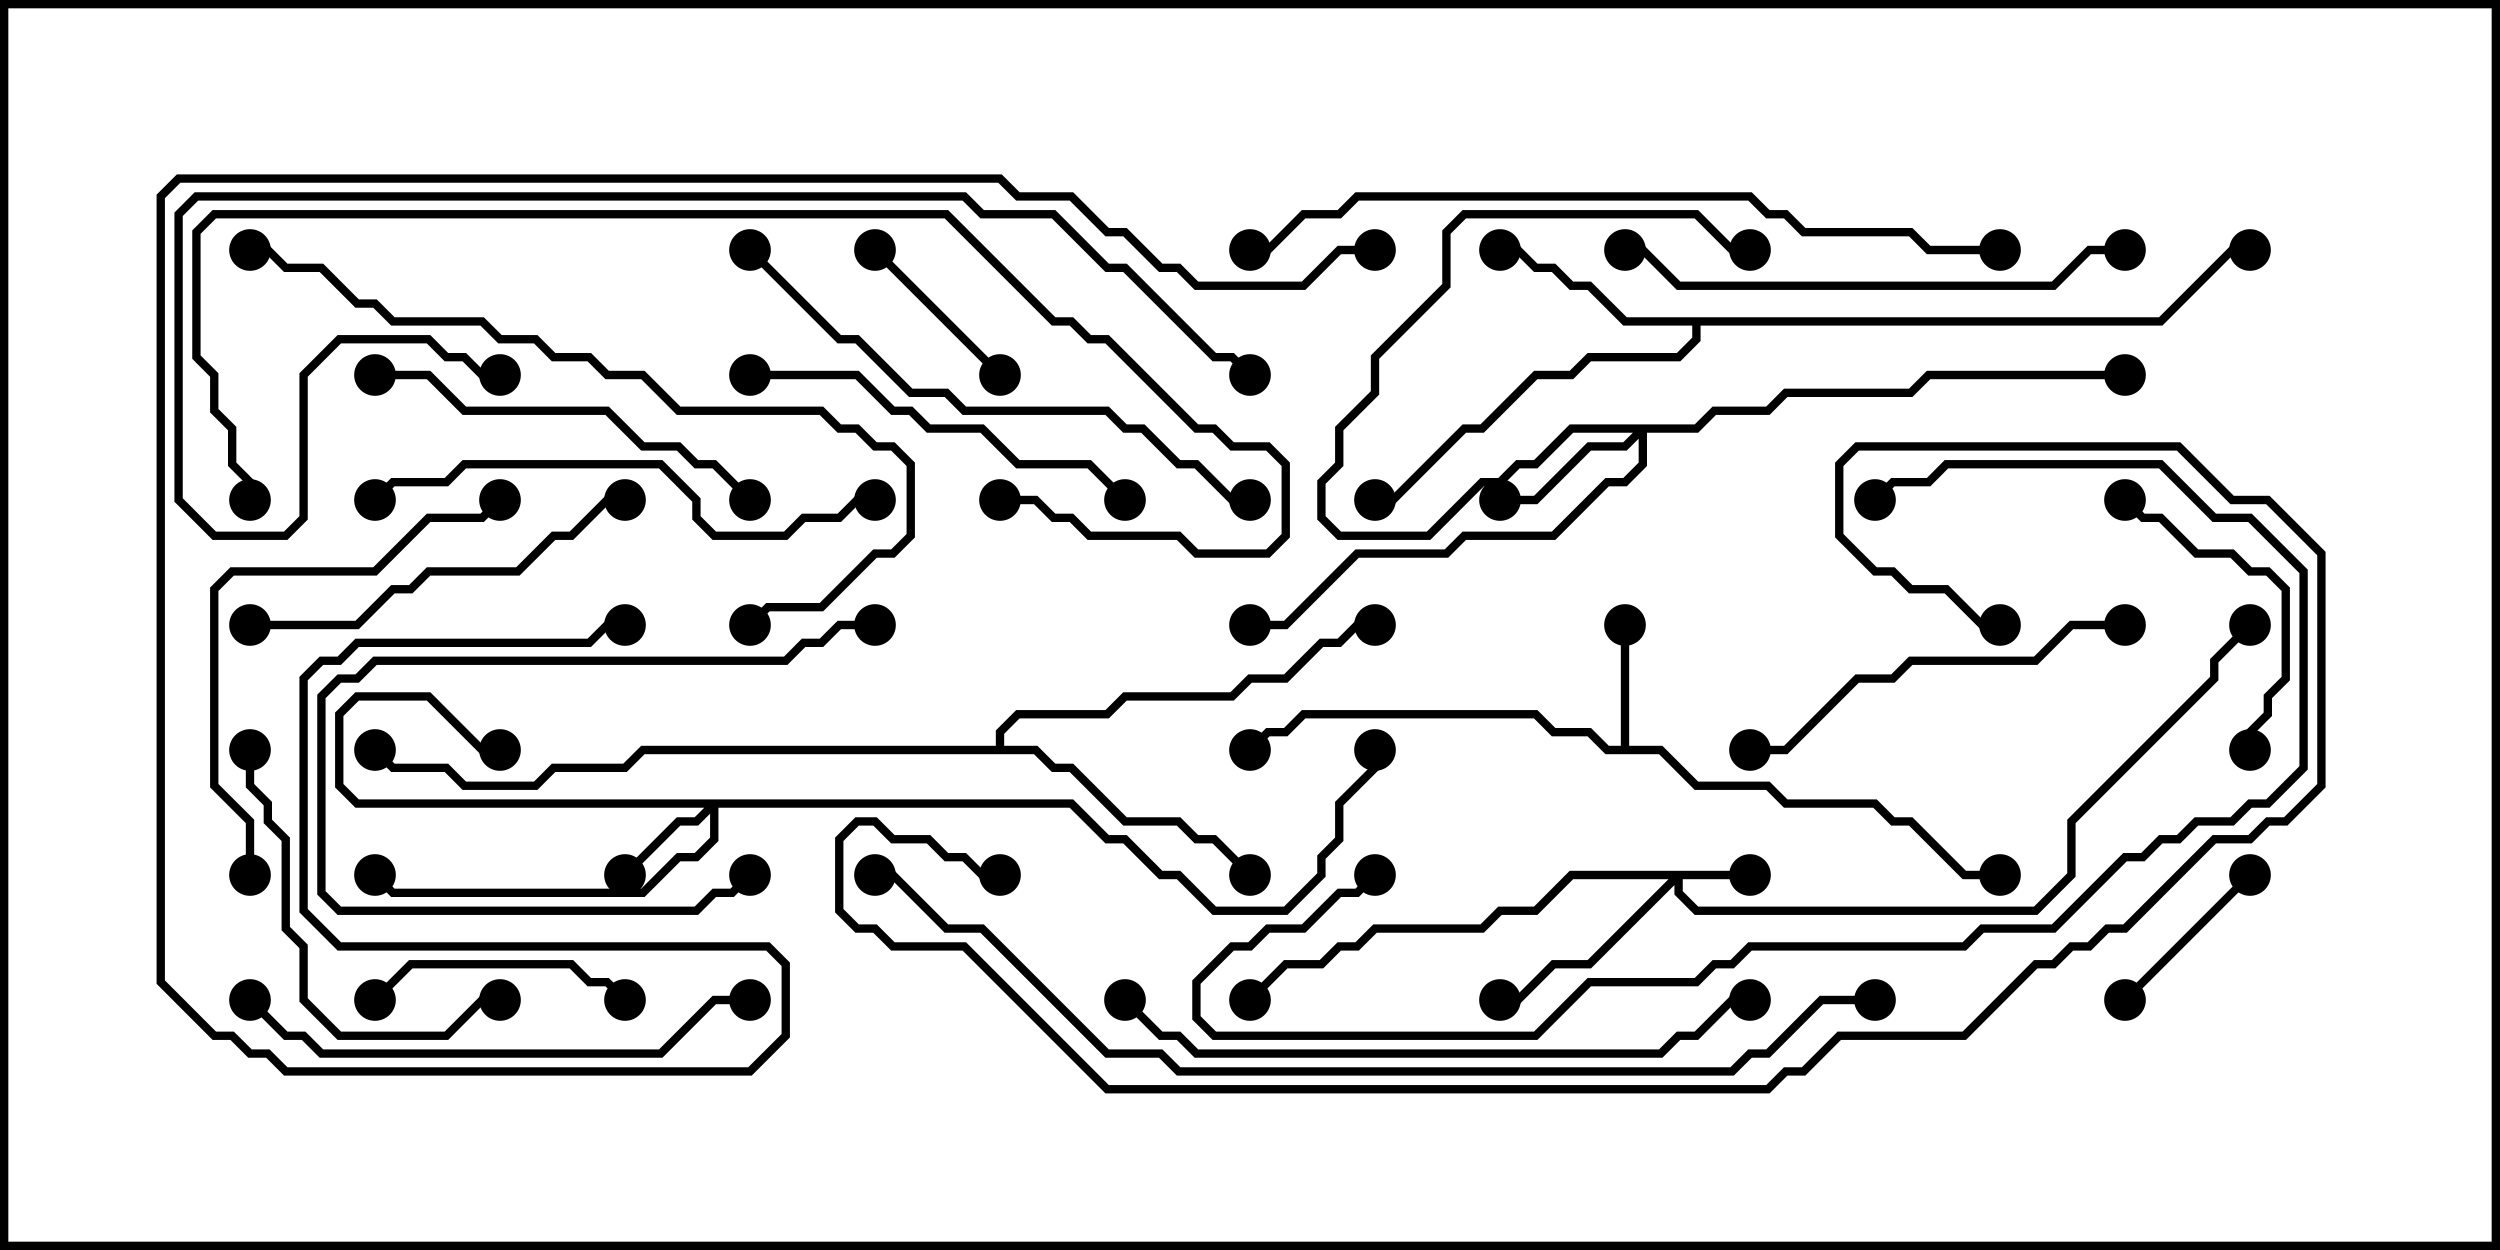 <svg version="1.1" width="30" height="15" xmlns="http://www.w3.org/2000/svg"><path d="M19.45,8.95L19.45,7.5L19.55,7.5L19.55,8.95L19.949,8.95L20.378,9.379L21.235,9.379L21.449,9.593L22.521,9.593L22.735,9.807L22.949,9.807L23.592,10.45L24,10.45L24,10.55L23.551,10.55L22.908,9.907L22.694,9.907L22.479,9.693L21.408,9.693L21.194,9.479L20.336,9.479L19.908,9.05L19.265,9.05L19.051,8.836L18.622,8.836L18.408,8.621L15.664,8.621L15.449,8.836L15.235,8.836L15.035,9.035L14.965,8.965L15.194,8.736L15.408,8.736L15.622,8.521L18.449,8.521L18.664,8.736L19.092,8.736L19.306,8.95z" stroke="none"/><path d="M25.908,3.807L26.765,2.95L27,2.95L27,3.05L26.806,3.05L25.949,3.907L20.407,3.907L20.407,4.092L20.164,4.336L19.092,4.336L18.878,4.55L18.449,4.55L17.806,5.193L17.592,5.193L16.735,6.05L16.5,6.05L16.5,5.95L16.694,5.95L17.551,5.093L17.765,5.093L18.408,4.45L18.836,4.45L19.051,4.236L20.122,4.236L20.307,4.051L20.307,3.907L19.479,3.907L19.051,3.479L18.836,3.479L18.622,3.264L18.408,3.264L18.194,3.05L18,3.05L18,2.95L18.235,2.95L18.449,3.164L18.664,3.164L18.878,3.379L19.092,3.379L19.521,3.807z" stroke="none"/><path d="M11.95,8.95L11.95,8.765L12.194,8.521L13.265,8.521L13.479,8.307L14.765,8.307L14.979,8.093L15.408,8.093L15.836,7.664L16.051,7.664L16.265,7.45L16.5,7.45L16.5,7.55L16.306,7.55L16.092,7.764L15.878,7.764L15.449,8.193L15.021,8.193L14.806,8.407L13.521,8.407L13.306,8.621L12.235,8.621L12.05,8.806L12.05,8.95L12.449,8.95L12.664,9.164L12.878,9.164L13.521,9.807L14.164,9.807L14.378,10.021L14.592,10.021L15.035,10.465L14.965,10.535L14.551,10.121L14.336,10.121L14.122,9.907L13.479,9.907L12.836,9.264L12.622,9.264L12.408,9.05L7.735,9.05L7.521,9.264L6.664,9.264L6.449,9.479L5.551,9.479L5.336,9.264L4.694,9.264L4.465,9.035L4.535,8.965L4.735,9.164L5.378,9.164L5.592,9.379L6.408,9.379L6.622,9.164L7.479,9.164L7.694,8.95z" stroke="none"/><path d="M21,10.45L21,10.55L20.193,10.55L20.193,10.694L20.378,10.879L24.408,10.879L24.807,10.479L24.807,9.836L26.521,8.122L26.521,7.908L26.965,7.465L27.035,7.535L26.621,7.949L26.621,8.164L24.907,9.878L24.907,10.521L24.449,10.979L20.336,10.979L20.093,10.735L20.093,10.621L19.092,11.621L18.664,11.621L18.235,12.05L18,12.05L18,11.95L18.194,11.95L18.622,11.521L19.051,11.521L20.022,10.55L18.878,10.55L18.449,10.979L18.021,10.979L17.806,11.193L16.521,11.193L16.306,11.407L16.092,11.407L15.878,11.621L15.449,11.621L15.035,12.035L14.965,11.965L15.408,11.521L15.836,11.521L16.051,11.307L16.265,11.307L16.479,11.093L17.765,11.093L17.979,10.879L18.408,10.879L18.836,10.45z" stroke="none"/><path d="M12.878,9.593L13.306,10.021L13.521,10.021L13.949,10.45L14.164,10.45L14.592,10.879L15.408,10.879L15.807,10.479L15.807,10.265L16.021,10.051L16.021,9.622L16.45,9.194L16.45,9L16.55,9L16.55,9.235L16.121,9.664L16.121,10.092L15.907,10.306L15.907,10.521L15.449,10.979L14.551,10.979L14.122,10.55L13.908,10.55L13.479,10.121L13.265,10.121L12.836,9.693L8.621,9.693L8.621,10.092L8.378,10.336L8.164,10.336L7.735,10.764L4.694,10.764L4.465,10.535L4.535,10.465L4.735,10.664L7.694,10.664L8.122,10.236L8.336,10.236L8.521,10.051L8.521,9.764L8.378,9.907L8.164,9.907L7.535,10.535L7.465,10.465L8.122,9.807L8.336,9.807L8.451,9.693L4.265,9.693L4.021,9.449L4.021,8.551L4.265,8.307L5.164,8.307L5.806,8.95L6,8.95L6,9.05L5.765,9.05L5.122,8.407L4.306,8.407L4.121,8.592L4.121,9.408L4.306,9.593z" stroke="none"/><path d="M20.336,5.093L20.551,4.879L21.194,4.879L21.408,4.664L22.908,4.664L23.122,4.45L25.5,4.45L25.5,4.55L23.164,4.55L22.949,4.764L21.449,4.764L21.235,4.979L20.592,4.979L20.378,5.193L19.764,5.193L19.764,5.592L19.521,5.836L19.306,5.836L18.664,6.479L17.592,6.479L17.378,6.693L16.306,6.693L15.449,7.55L15,7.55L15,7.45L15.408,7.45L16.265,6.593L17.336,6.593L17.551,6.379L18.622,6.379L19.265,5.736L19.479,5.736L19.664,5.551L19.664,5.264L19.521,5.407L19.092,5.407L18.449,6.05L18,6.05L18,5.95L18.408,5.95L19.051,5.307L19.479,5.307L19.594,5.193L18.878,5.193L18.449,5.621L18.235,5.621L18.021,5.836L17.806,5.836L17.164,6.479L16.051,6.479L15.807,6.235L15.807,5.765L16.021,5.551L16.021,5.122L16.45,4.694L16.45,4.265L17.307,3.408L17.307,2.765L17.551,2.521L20.378,2.521L20.806,2.95L21,2.95L21,3.05L20.765,3.05L20.336,2.621L17.592,2.621L17.407,2.806L17.407,3.449L16.55,4.306L16.55,4.735L16.121,5.164L16.121,5.592L15.907,5.806L15.907,6.194L16.092,6.379L17.122,6.379L17.765,5.736L17.979,5.736L18.194,5.521L18.408,5.521L18.836,5.093z" stroke="none"/><path d="M26.965,10.465L27.035,10.535L25.535,12.035L25.465,11.965z" stroke="none"/><path d="M12.035,4.465L11.965,4.535L10.465,3.035L10.535,2.965z" stroke="none"/><path d="M7.535,11.965L7.465,12.035L7.265,11.836L7.051,11.836L6.836,11.621L4.949,11.621L4.535,12.035L4.465,11.965L4.908,11.521L6.878,11.521L7.092,11.736L7.306,11.736z" stroke="none"/><path d="M10.5,7.45L10.5,7.55L10.092,7.55L9.878,7.764L9.664,7.764L9.449,7.979L4.521,7.979L4.306,8.193L4.092,8.193L3.907,8.378L3.907,10.694L4.092,10.879L8.336,10.879L8.551,10.664L8.765,10.664L8.965,10.465L9.035,10.535L8.806,10.764L8.592,10.764L8.378,10.979L4.051,10.979L3.807,10.735L3.807,8.336L4.051,8.093L4.265,8.093L4.479,7.879L9.408,7.879L9.622,7.664L9.836,7.664L10.051,7.45z" stroke="none"/><path d="M25.465,6.035L25.535,5.965L25.735,6.164L25.949,6.164L26.378,6.593L26.806,6.593L27.021,6.807L27.235,6.807L27.479,7.051L27.479,8.164L27.264,8.378L27.264,8.592L27.05,8.806L27.05,9L26.95,9L26.95,8.765L27.164,8.551L27.164,8.336L27.379,8.122L27.379,7.092L27.194,6.907L26.979,6.907L26.765,6.693L26.336,6.693L25.908,6.264L25.694,6.264z" stroke="none"/><path d="M2.95,9L3.05,9L3.05,9.408L3.264,9.622L3.264,9.836L3.479,10.051L3.479,11.122L3.693,11.336L3.693,11.979L4.092,12.379L5.336,12.379L5.765,11.95L6,11.95L6,12.05L5.806,12.05L5.378,12.479L4.051,12.479L3.593,12.021L3.593,11.378L3.379,11.164L3.379,10.092L3.164,9.878L3.164,9.664L2.95,9.449z" stroke="none"/><path d="M3,7.55L3,7.45L4.265,7.45L4.694,7.021L4.908,7.021L5.122,6.807L6.194,6.807L6.622,6.379L6.836,6.379L7.265,5.95L7.5,5.95L7.5,6.05L7.306,6.05L6.878,6.479L6.664,6.479L6.235,6.907L5.164,6.907L4.949,7.121L4.735,7.121L4.306,7.55z" stroke="none"/><path d="M9,4.55L9,4.45L10.306,4.45L10.735,4.879L10.949,4.879L11.164,5.093L11.806,5.093L12.235,5.521L13.092,5.521L13.535,5.965L13.465,6.035L13.051,5.621L12.194,5.621L11.765,5.193L11.122,5.193L10.908,4.979L10.694,4.979L10.265,4.55z" stroke="none"/><path d="M25.5,7.45L25.5,7.55L24.878,7.55L24.449,7.979L22.949,7.979L22.735,8.193L22.306,8.193L21.449,9.05L21,9.05L21,8.95L21.408,8.95L22.265,8.093L22.694,8.093L22.908,7.879L24.408,7.879L24.836,7.45z" stroke="none"/><path d="M4.5,4.55L4.5,4.45L5.164,4.45L5.592,4.879L7.306,4.879L7.735,5.307L8.164,5.307L8.378,5.521L8.592,5.521L9.035,5.965L8.965,6.035L8.551,5.621L8.336,5.621L8.122,5.407L7.694,5.407L7.265,4.979L5.551,4.979L5.122,4.55z" stroke="none"/><path d="M3.05,10.5L2.95,10.5L2.95,9.878L2.521,9.449L2.521,7.051L2.765,6.807L4.479,6.807L5.122,6.164L5.765,6.164L5.965,5.965L6.035,6.035L5.806,6.264L5.164,6.264L4.521,6.907L2.806,6.907L2.621,7.092L2.621,9.408L3.05,9.836z" stroke="none"/><path d="M4.535,6.035L4.465,5.965L4.694,5.736L5.336,5.736L5.551,5.521L7.949,5.521L8.407,5.979L8.407,6.194L8.592,6.379L9.408,6.379L9.622,6.164L10.051,6.164L10.265,5.95L10.5,5.95L10.5,6.05L10.306,6.05L10.092,6.264L9.664,6.264L9.449,6.479L8.551,6.479L8.307,6.235L8.307,6.021L7.908,5.621L5.592,5.621L5.378,5.836L4.735,5.836z" stroke="none"/><path d="M9,11.95L9,12.05L8.592,12.05L7.949,12.693L3.836,12.693L3.622,12.479L3.408,12.479L2.965,12.035L3.035,11.965L3.449,12.379L3.664,12.379L3.878,12.593L7.908,12.593L8.551,11.95z" stroke="none"/><path d="M25.5,2.95L25.5,3.05L25.092,3.05L24.664,3.479L20.122,3.479L19.694,3.05L19.5,3.05L19.5,2.95L19.735,2.95L20.164,3.379L24.622,3.379L25.051,2.95z" stroke="none"/><path d="M8.965,3.035L9.035,2.965L10.092,4.021L10.306,4.021L10.949,4.664L11.378,4.664L11.592,4.879L13.306,4.879L13.521,5.093L13.735,5.093L14.164,5.521L14.378,5.521L14.806,5.95L15,5.95L15,6.05L14.765,6.05L14.336,5.621L14.122,5.621L13.694,5.193L13.479,5.193L13.265,4.979L11.551,4.979L11.336,4.764L10.908,4.764L10.265,4.121L10.051,4.121z" stroke="none"/><path d="M22.535,6.035L22.465,5.965L22.694,5.736L23.122,5.736L23.336,5.521L25.949,5.521L26.592,6.164L27.021,6.164L27.693,6.836L27.693,9.235L27.235,9.693L27.021,9.693L26.806,9.907L26.378,9.907L26.164,10.121L25.949,10.121L25.735,10.336L25.521,10.336L24.664,11.193L23.806,11.193L23.592,11.407L21.021,11.407L20.806,11.621L20.592,11.621L20.378,11.836L19.092,11.836L18.449,12.479L14.551,12.479L14.307,12.235L14.307,11.765L14.765,11.307L14.979,11.307L15.194,11.093L15.622,11.093L16.051,10.664L16.265,10.664L16.465,10.465L16.535,10.535L16.306,10.764L16.092,10.764L15.664,11.193L15.235,11.193L15.021,11.407L14.806,11.407L14.407,11.806L14.407,12.194L14.592,12.379L18.408,12.379L19.051,11.736L20.336,11.736L20.551,11.521L20.765,11.521L20.979,11.307L23.551,11.307L23.765,11.093L24.622,11.093L25.479,10.236L25.694,10.236L25.908,10.021L26.122,10.021L26.336,9.807L26.765,9.807L26.979,9.593L27.194,9.593L27.593,9.194L27.593,6.878L26.979,6.264L26.551,6.264L25.908,5.621L23.378,5.621L23.164,5.836L22.735,5.836z" stroke="none"/><path d="M3,3.05L3,2.95L3.235,2.95L3.449,3.164L3.878,3.164L4.306,3.593L4.521,3.593L4.735,3.807L5.806,3.807L6.021,4.021L6.449,4.021L6.664,4.236L7.092,4.236L7.306,4.45L7.735,4.45L8.164,4.879L9.878,4.879L10.092,5.093L10.306,5.093L10.521,5.307L10.735,5.307L10.979,5.551L10.979,6.449L10.735,6.693L10.521,6.693L9.878,7.336L9.235,7.336L9.035,7.535L8.965,7.465L9.194,7.236L9.836,7.236L10.479,6.593L10.694,6.593L10.879,6.408L10.879,5.592L10.694,5.407L10.479,5.407L10.265,5.193L10.051,5.193L9.836,4.979L8.122,4.979L7.694,4.55L7.265,4.55L7.051,4.336L6.622,4.336L6.408,4.121L5.979,4.121L5.765,3.907L4.694,3.907L4.479,3.693L4.265,3.693L3.836,3.264L3.408,3.264L3.194,3.05z" stroke="none"/><path d="M13.465,12.035L13.535,11.965L13.949,12.379L14.164,12.379L14.378,12.593L19.908,12.593L20.122,12.379L20.336,12.379L20.765,11.95L21,11.95L21,12.05L20.806,12.05L20.378,12.479L20.164,12.479L19.949,12.693L14.336,12.693L14.122,12.479L13.908,12.479z" stroke="none"/><path d="M12,6.05L12,5.95L12.449,5.95L12.664,6.164L12.878,6.164L13.092,6.379L14.164,6.379L14.378,6.593L15.194,6.593L15.379,6.408L15.379,5.592L15.194,5.407L14.765,5.407L14.551,5.193L14.336,5.193L13.265,4.121L13.051,4.121L12.836,3.907L12.622,3.907L11.336,2.621L2.592,2.621L2.407,2.806L2.407,4.265L2.621,4.479L2.621,4.908L2.836,5.122L2.836,5.551L3.05,5.765L3.05,6L2.95,6L2.95,5.806L2.736,5.592L2.736,5.164L2.521,4.949L2.521,4.521L2.307,4.306L2.307,2.765L2.551,2.521L11.378,2.521L12.664,3.807L12.878,3.807L13.092,4.021L13.306,4.021L14.378,5.093L14.592,5.093L14.806,5.307L15.235,5.307L15.479,5.551L15.479,6.449L15.235,6.693L14.336,6.693L14.122,6.479L13.051,6.479L12.836,6.264L12.622,6.264L12.408,6.05z" stroke="none"/><path d="M15.035,4.465L14.965,4.535L14.765,4.336L14.551,4.336L13.479,3.264L13.265,3.264L12.622,2.621L11.765,2.621L11.551,2.407L2.378,2.407L2.193,2.592L2.193,5.979L2.592,6.379L3.408,6.379L3.593,6.194L3.593,4.479L4.051,4.021L5.164,4.021L5.378,4.236L5.592,4.236L5.806,4.45L6,4.45L6,4.55L5.765,4.55L5.551,4.336L5.336,4.336L5.122,4.121L4.092,4.121L3.693,4.521L3.693,6.235L3.449,6.479L2.551,6.479L2.093,6.021L2.093,2.551L2.336,2.307L11.592,2.307L11.806,2.521L12.664,2.521L13.306,3.164L13.521,3.164L14.592,4.236L14.806,4.236z" stroke="none"/><path d="M24,2.95L24,3.05L23.122,3.05L22.908,2.836L21.622,2.836L21.408,2.621L21.194,2.621L20.979,2.407L16.306,2.407L16.092,2.621L15.664,2.621L15.235,3.05L15,3.05L15,2.95L15.194,2.95L15.622,2.521L16.051,2.521L16.265,2.307L21.021,2.307L21.235,2.521L21.449,2.521L21.664,2.736L22.949,2.736L23.164,2.95z" stroke="none"/><path d="M16.5,2.95L16.5,3.05L16.092,3.05L15.664,3.479L14.336,3.479L14.122,3.264L13.908,3.264L13.479,2.836L13.265,2.836L12.836,2.407L12.194,2.407L11.979,2.193L2.164,2.193L1.979,2.378L1.979,11.765L2.592,12.379L2.806,12.379L3.021,12.593L3.235,12.593L3.449,12.807L8.979,12.807L9.379,12.408L9.379,11.592L9.194,11.407L4.051,11.407L3.593,10.949L3.593,8.122L3.836,7.879L4.051,7.879L4.265,7.664L7.051,7.664L7.265,7.45L7.5,7.45L7.5,7.55L7.306,7.55L7.092,7.764L4.306,7.764L4.092,7.979L3.878,7.979L3.693,8.164L3.693,10.908L4.092,11.307L9.235,11.307L9.479,11.551L9.479,12.449L9.021,12.907L3.408,12.907L3.194,12.693L2.979,12.693L2.765,12.479L2.551,12.479L1.879,11.806L1.879,2.336L2.122,2.093L12.021,2.093L12.235,2.307L12.878,2.307L13.306,2.736L13.521,2.736L13.949,3.164L14.164,3.164L14.378,3.379L15.622,3.379L16.051,2.95z" stroke="none"/><path d="M22.5,11.95L22.5,12.05L21.878,12.05L21.235,12.693L21.021,12.693L20.806,12.907L14.122,12.907L13.908,12.693L13.265,12.693L11.765,11.193L11.336,11.193L10.694,10.55L10.5,10.55L10.5,10.45L10.735,10.45L11.378,11.093L11.806,11.093L13.306,12.593L13.949,12.593L14.164,12.807L20.765,12.807L20.979,12.593L21.194,12.593L21.836,11.95z" stroke="none"/><path d="M24,7.45L24,7.55L23.765,7.55L23.336,7.121L22.908,7.121L22.694,6.907L22.479,6.907L22.021,6.449L22.021,5.551L22.265,5.307L26.164,5.307L26.806,5.95L27.235,5.95L27.907,6.622L27.907,9.449L27.449,9.907L27.235,9.907L27.021,10.121L26.592,10.121L25.521,11.193L25.306,11.193L25.092,11.407L24.878,11.407L24.664,11.621L24.449,11.621L23.592,12.479L22.092,12.479L21.664,12.907L21.449,12.907L21.235,13.121L13.265,13.121L11.551,11.407L10.694,11.407L10.479,11.193L10.265,11.193L10.021,10.949L10.021,10.051L10.265,9.807L10.521,9.807L10.735,10.021L11.164,10.021L11.378,10.236L11.592,10.236L11.806,10.45L12,10.45L12,10.55L11.765,10.55L11.551,10.336L11.336,10.336L11.122,10.121L10.694,10.121L10.479,9.907L10.306,9.907L10.121,10.092L10.121,10.908L10.306,11.093L10.521,11.093L10.735,11.307L11.592,11.307L13.306,13.021L21.194,13.021L21.408,12.807L21.622,12.807L22.051,12.379L23.551,12.379L24.408,11.521L24.622,11.521L24.836,11.307L25.051,11.307L25.265,11.093L25.479,11.093L26.551,10.021L26.979,10.021L27.194,9.807L27.408,9.807L27.807,9.408L27.807,6.664L27.194,6.05L26.765,6.05L26.122,5.407L22.306,5.407L22.121,5.592L22.121,6.408L22.521,6.807L22.735,6.807L22.949,7.021L23.378,7.021L23.806,7.45z" stroke="none"/><circle cx="19.5" cy="7.5" r="0.25" stroke-width="0" fill="#000" /><circle cx="15" cy="9" r="0.25" stroke-width="0" fill="#000" /><circle cx="24" cy="10.5" r="0.25" stroke-width="0" fill="#000" /><circle cx="18" cy="3" r="0.25" stroke-width="0" fill="#000" /><circle cx="16.5" cy="6" r="0.25" stroke-width="0" fill="#000" /><circle cx="27" cy="3" r="0.25" stroke-width="0" fill="#000" /><circle cx="15" cy="10.5" r="0.25" stroke-width="0" fill="#000" /><circle cx="16.5" cy="7.5" r="0.25" stroke-width="0" fill="#000" /><circle cx="4.5" cy="9" r="0.25" stroke-width="0" fill="#000" /><circle cx="21" cy="10.5" r="0.25" stroke-width="0" fill="#000" /><circle cx="18" cy="12" r="0.25" stroke-width="0" fill="#000" /><circle cx="15" cy="12" r="0.25" stroke-width="0" fill="#000" /><circle cx="27" cy="7.5" r="0.25" stroke-width="0" fill="#000" /><circle cx="7.5" cy="10.5" r="0.25" stroke-width="0" fill="#000" /><circle cx="6" cy="9" r="0.25" stroke-width="0" fill="#000" /><circle cx="4.5" cy="10.5" r="0.25" stroke-width="0" fill="#000" /><circle cx="16.5" cy="9" r="0.25" stroke-width="0" fill="#000" /><circle cx="18" cy="6" r="0.25" stroke-width="0" fill="#000" /><circle cx="21" cy="3" r="0.25" stroke-width="0" fill="#000" /><circle cx="15" cy="7.5" r="0.25" stroke-width="0" fill="#000" /><circle cx="25.5" cy="4.5" r="0.25" stroke-width="0" fill="#000" /><circle cx="27" cy="10.5" r="0.25" stroke-width="0" fill="#000" /><circle cx="25.5" cy="12" r="0.25" stroke-width="0" fill="#000" /><circle cx="12" cy="4.5" r="0.25" stroke-width="0" fill="#000" /><circle cx="10.5" cy="3" r="0.25" stroke-width="0" fill="#000" /><circle cx="7.5" cy="12" r="0.25" stroke-width="0" fill="#000" /><circle cx="4.5" cy="12" r="0.25" stroke-width="0" fill="#000" /><circle cx="10.5" cy="7.5" r="0.25" stroke-width="0" fill="#000" /><circle cx="9" cy="10.5" r="0.25" stroke-width="0" fill="#000" /><circle cx="25.5" cy="6" r="0.25" stroke-width="0" fill="#000" /><circle cx="27" cy="9" r="0.25" stroke-width="0" fill="#000" /><circle cx="3" cy="9" r="0.25" stroke-width="0" fill="#000" /><circle cx="6" cy="12" r="0.25" stroke-width="0" fill="#000" /><circle cx="3" cy="7.5" r="0.25" stroke-width="0" fill="#000" /><circle cx="7.5" cy="6" r="0.25" stroke-width="0" fill="#000" /><circle cx="9" cy="4.5" r="0.25" stroke-width="0" fill="#000" /><circle cx="13.5" cy="6" r="0.25" stroke-width="0" fill="#000" /><circle cx="25.5" cy="7.5" r="0.25" stroke-width="0" fill="#000" /><circle cx="21" cy="9" r="0.25" stroke-width="0" fill="#000" /><circle cx="4.5" cy="4.5" r="0.25" stroke-width="0" fill="#000" /><circle cx="9" cy="6" r="0.25" stroke-width="0" fill="#000" /><circle cx="3" cy="10.5" r="0.25" stroke-width="0" fill="#000" /><circle cx="6" cy="6" r="0.25" stroke-width="0" fill="#000" /><circle cx="4.5" cy="6" r="0.25" stroke-width="0" fill="#000" /><circle cx="10.5" cy="6" r="0.25" stroke-width="0" fill="#000" /><circle cx="9" cy="12" r="0.25" stroke-width="0" fill="#000" /><circle cx="3" cy="12" r="0.25" stroke-width="0" fill="#000" /><circle cx="25.5" cy="3" r="0.25" stroke-width="0" fill="#000" /><circle cx="19.5" cy="3" r="0.25" stroke-width="0" fill="#000" /><circle cx="9" cy="3" r="0.25" stroke-width="0" fill="#000" /><circle cx="15" cy="6" r="0.25" stroke-width="0" fill="#000" /><circle cx="22.5" cy="6" r="0.25" stroke-width="0" fill="#000" /><circle cx="16.5" cy="10.5" r="0.25" stroke-width="0" fill="#000" /><circle cx="3" cy="3" r="0.25" stroke-width="0" fill="#000" /><circle cx="9" cy="7.5" r="0.25" stroke-width="0" fill="#000" /><circle cx="13.5" cy="12" r="0.25" stroke-width="0" fill="#000" /><circle cx="21" cy="12" r="0.25" stroke-width="0" fill="#000" /><circle cx="12" cy="6" r="0.25" stroke-width="0" fill="#000" /><circle cx="3" cy="6" r="0.25" stroke-width="0" fill="#000" /><circle cx="15" cy="4.5" r="0.25" stroke-width="0" fill="#000" /><circle cx="6" cy="4.5" r="0.25" stroke-width="0" fill="#000" /><circle cx="24" cy="3" r="0.25" stroke-width="0" fill="#000" /><circle cx="15" cy="3" r="0.25" stroke-width="0" fill="#000" /><circle cx="16.5" cy="3" r="0.25" stroke-width="0" fill="#000" /><circle cx="7.5" cy="7.5" r="0.25" stroke-width="0" fill="#000" /><circle cx="22.5" cy="12" r="0.25" stroke-width="0" fill="#000" /><circle cx="10.5" cy="10.5" r="0.25" stroke-width="0" fill="#000" /><circle cx="24" cy="7.5" r="0.25" stroke-width="0" fill="#000" /><circle cx="12" cy="10.5" r="0.25" stroke-width="0" fill="#000" /><rect x="0" y="0" width="30" height="15" stroke-width="0.2" stroke="#000" fill="none" /></svg>